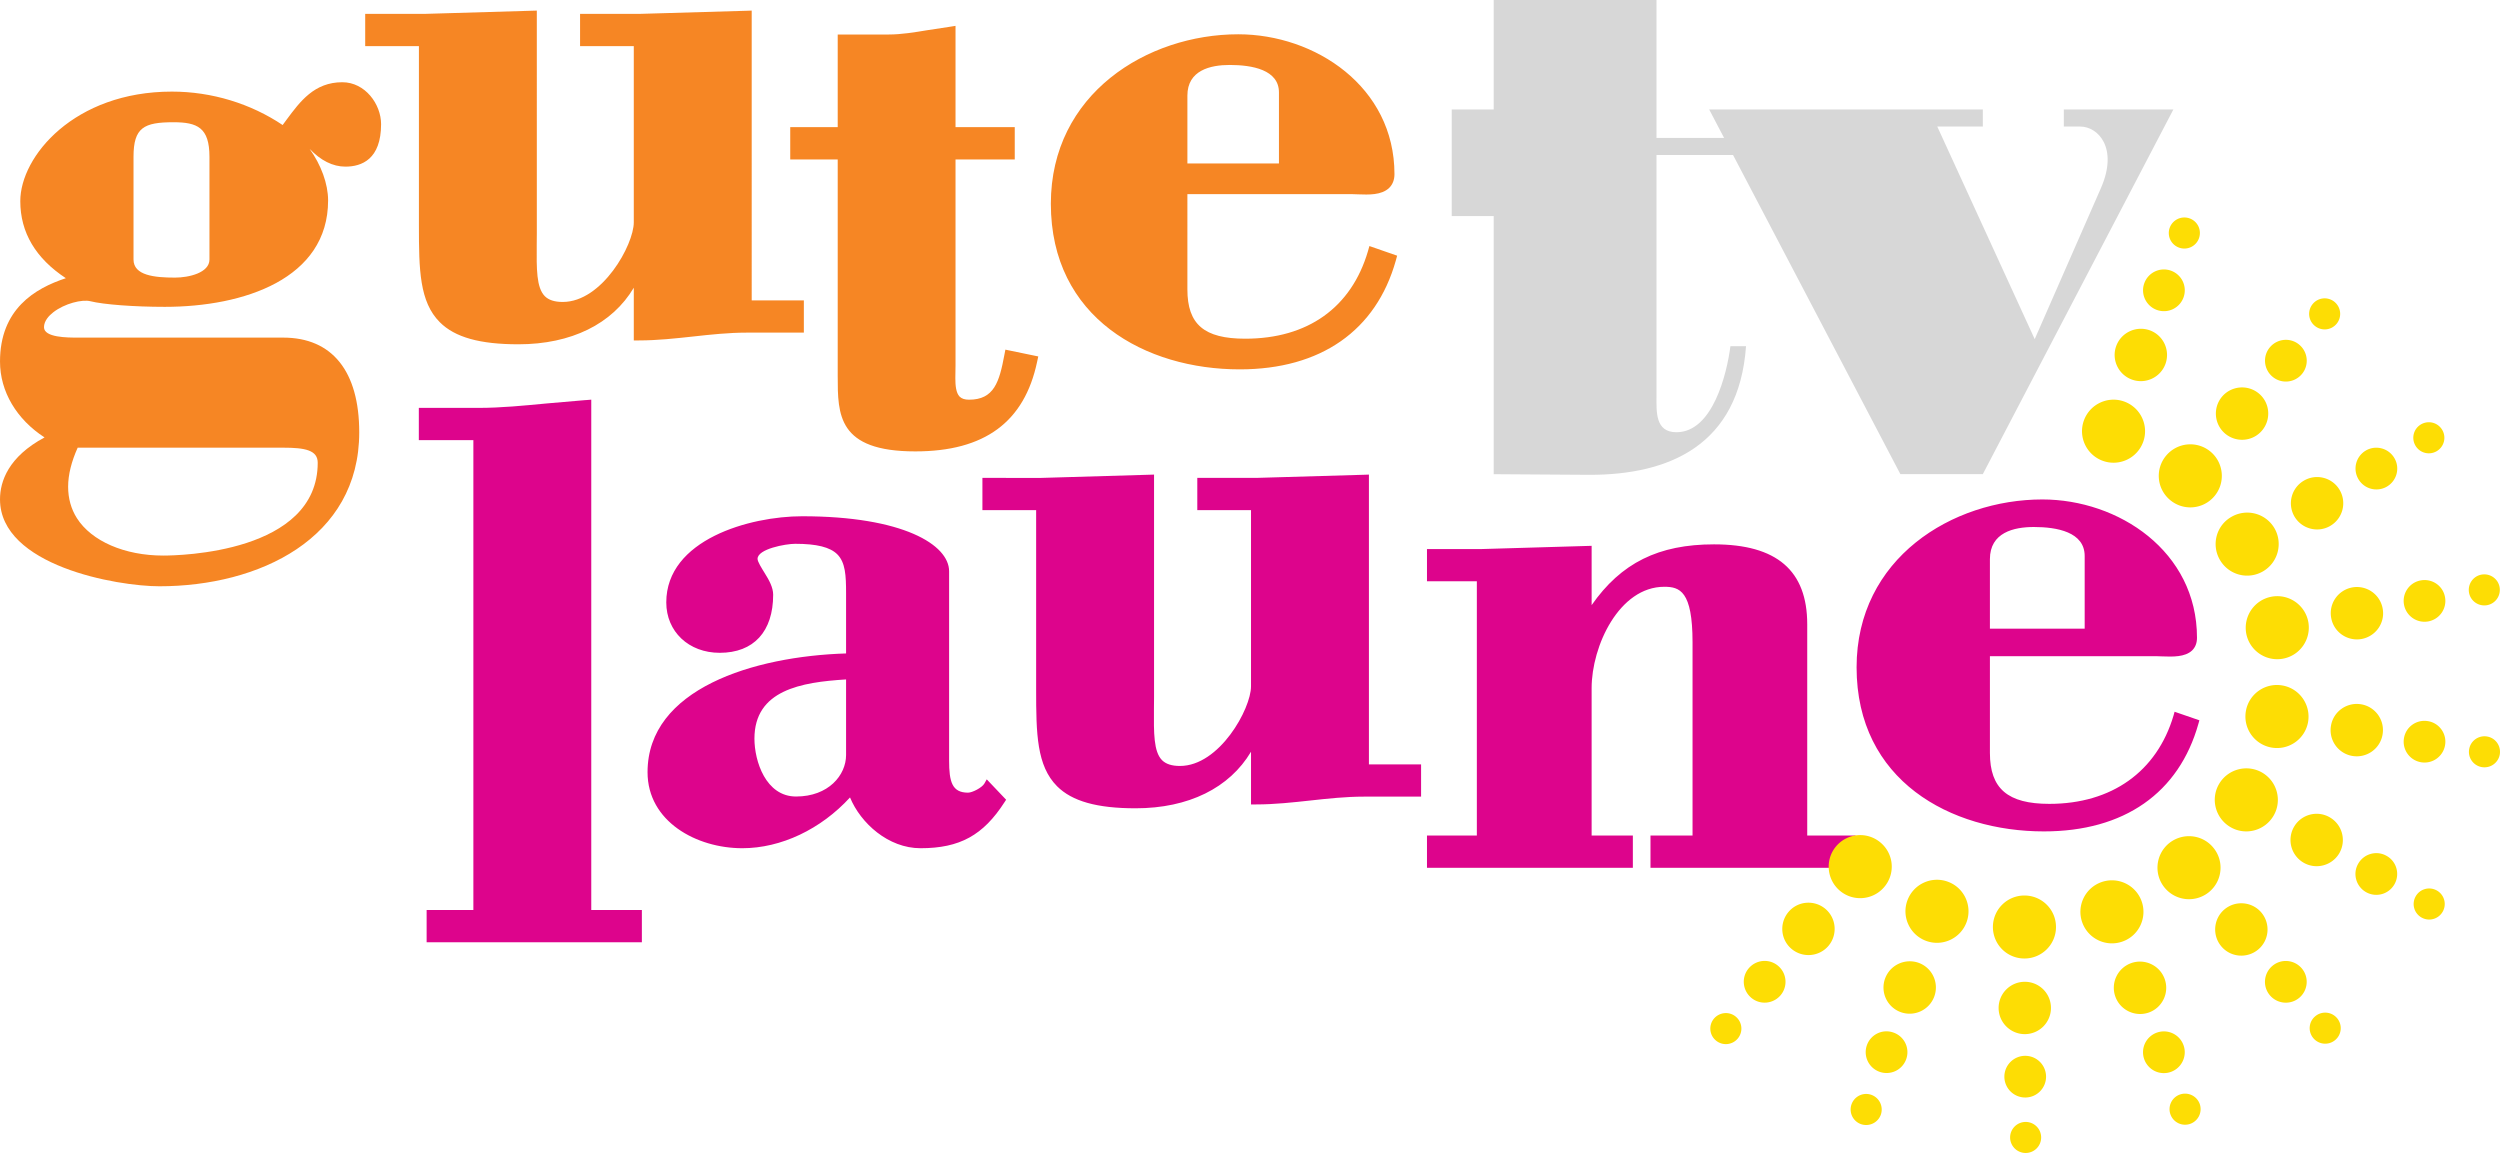 <svg xmlns="http://www.w3.org/2000/svg" height="276.71" width="600">
    <path d="M50.27 62.286c0 3.195-4.959 4.341-8.265 4.341-4.936 0-9.961-.507-9.961-4.341V37.625c0-7.03 2.512-8.287 9.587-8.287 5.73 0 8.639 1.278 8.639 8.287v24.66zm-31.626 45.157h49.322c5.245 0 8.287.595 8.287 3.614 0 21.664-33.278 22.281-37.069 22.281-9.256 0-17.212-3.438-20.738-8.991-1.389-2.204-2.094-4.739-2.094-7.538 0-2.865.794-6.038 2.292-9.366M91.46 29.786c0-4.76-3.812-10.05-9.3-10.05-6.722 0-10.116 4.584-13.4 9.014 0 0-.484.64-.925 1.256-7.647-5.135-16.991-8.022-26.578-8.022-23.427 0-36.386 15.538-36.386 26.292 0 7.538 3.703 13.73 10.932 18.49C8.376 69.214.002 74.173.002 86.779c0 7.206 3.989 13.862 10.688 18.204C2.007 109.632.002 115.54.002 119.837c0 15.933 28.055 20.87 38.258 20.87 23.868 0 47.956-11.416 47.956-36.937 0-14.655-6.48-22.744-18.248-22.744H18.646c-2.424 0-8.088 0-8.088-2.49 0-1.52 1.19-2.777 2.204-3.57 2.732-2.138 6.964-3.174 8.947-2.667 3.174.793 10.513 1.344 17.851 1.344 18.954 0 39.185-6.722 39.185-25.543 0-3.989-1.697-8.55-4.43-12.363 2.667 2.777 5.532 4.253 8.595 4.253 3.901 0 8.551-1.763 8.551-10.204" fill="#f68624"/>
    <path d="M179.15 2.585l-25.785.75h-14.149v7.735h12.893v42.292c0 5.378-7.56 19.108-17.058 19.108-1.961 0-3.371-.463-4.297-1.389-2.028-2.05-1.984-6.567-1.94-12.297l.023-2.821V2.542l-27.041.793H87.647v7.736h12.893v43.085c0 10.6.132 18.292 5.024 23.184 3.615 3.614 9.61 5.29 18.844 5.29 12.716 0 22.545-4.893 27.702-13.576v12.65h1.256c4.363 0 8.771-.485 13.024-.947 4.188-.463 8.53-.926 12.76-.926h13.775v-7.735h-12.517V2.542l-1.256.044M227.938 6.429l-5.356.815c-3.063.507-6.258 1.036-9.256 1.036h-12.275v22.237h-11.394v7.758h11.394v51.989c0 9.278 0 18.071 18.622 18.071 16.64 0 26.204-7.052 29.245-21.554l.264-1.234-7.89-1.631-.242 1.256c-1.212 6.501-2.468 10.755-8.485 10.755-1.035 0-1.763-.243-2.27-.75-.86-.903-1.013-2.666-1.013-4.43 0-.528 0-1.08.022-1.586l.022-1.52V38.273h14.214v-7.758h-14.214V6.208l-1.389.22M284.976 22.93c0-6.061 5.51-7.34 10.137-7.34 5.4 0 11.835 1.146 11.835 6.59v17.057h-21.972V22.93zm43.68 36.12l-.353 1.257c-3.989 13.531-14.457 20.98-29.443 20.98-9.874 0-13.885-3.438-13.885-11.834V46.598h39.67l1.322.044c2.49.089 5.598.22 7.427-1.542.837-.816 1.278-1.94 1.278-3.306 0-21.003-19.063-33.565-37.487-33.565-21.819 0-44.98 14.259-44.98 40.662 0 27.46 22.765 39.757 45.333 39.757 19.438 0 32.75-9.3 37.465-26.138l.309-1.146-6.656-2.314" fill="#f68624"/>
    <path d="M140.561 96.02l-9.432.815c-5.356.507-10.865 1.058-16.265 1.058h-14.347v7.735h13.09v112.776H102.39v7.735h51.658v-7.735h-12.144V95.918l-1.344.11M203.059 181.203c0 4.826-4.21 9.961-12.01 9.961-7.273 0-9.984-8.506-9.984-13.884 0-11.659 11.195-13.554 21.994-14.214v18.137zm33.763 5.84l-.573 1.014c-.573.992-2.888 2.182-3.923 2.182-3.835 0-4.54-2.6-4.54-7.736v-45.399c0-6.347-11.042-13.201-35.262-13.201-12.606 0-32.617 5.62-32.617 20.672 0 7.008 5.378 12.1 12.827 12.1 8.154 0 12.826-5.092 12.826-13.951 0-1.72-.97-3.482-2.005-5.135-.771-1.256-1.741-2.777-1.741-3.46 0-2.38 6.722-3.615 9.036-3.615 5.157 0 8.374.794 10.115 2.535 1.94 1.961 2.094 5.069 2.094 9.322v14.457c-22.171.684-47.647 8.485-47.647 28.496 0 11.835 11.724 18.249 22.744 18.249 9.3 0 18.865-4.562 25.85-12.188 2.557 6.193 9.19 12.188 16.926 12.188 9.41 0 15.053-3.108 20.165-11.064l.375-.573-4.65-4.892M327.284 113.946l-25.785.749h-14.148v7.735h12.892v42.293c0 5.377-7.56 19.107-17.057 19.107-1.962 0-3.372-.463-4.298-1.388-2.027-2.05-1.983-6.568-1.94-12.298l.023-2.82v-53.422l-27.041.794H235.78v7.735h12.893v43.085c0 10.58.132 18.27 5.025 23.185 3.614 3.614 9.609 5.289 18.843 5.289 12.716 0 22.545-4.893 27.702-13.576v12.65h1.256c4.364 0 8.771-.484 13.025-.947 4.187-.463 8.528-.925 12.76-.925h13.775v-7.736h-12.518v-69.553l-1.256.044M381.992 145.234v-14.236l-26.292.771h-13.224v7.736h11.967v61.024h-11.967v7.736h49.41v-7.736h-9.895v-35.371c0-10.16 6.634-24.33 17.433-24.33 3.702 0 6.787.991 6.787 13.311v46.391h-10.093v7.736h49.212v-7.736h-11.593v-50.689c0-12.914-7.316-19.195-22.369-19.195-13.311 0-22.303 4.452-29.377 14.59M477.578 134.195c0-6.391 5.73-7.714 10.535-7.714 5.554 0 12.21 1.19 12.21 6.964v17.433h-22.745v-16.684zm44.32 36.627l-.243.882c-3.989 13.487-14.854 21.223-29.818 21.223-9.983 0-14.258-3.658-14.258-12.21V157.49h40.044l1.345.044c2.424.088 5.443.198 7.14-1.433.772-.75 1.168-1.763 1.168-3.041 0-20.782-18.865-33.19-37.112-33.19-21.62 0-44.585 14.127-44.585 40.287 0 27.195 22.568 39.382 44.959 39.382 19.239 0 32.418-9.19 37.09-25.873l.22-.793-5.95-2.05" fill="#dd048c"/>
    <path d="M440.66 203.122c2.688-3.195 7.449-3.614 10.644-.925a7.533 7.533 0 0 1 .948 10.644c-2.689 3.218-7.471 3.637-10.667.948-3.195-2.689-3.614-7.471-.925-10.667M429.22 218.892c2.226-2.667 6.193-2.998 8.86-.772 2.644 2.226 2.997 6.193.771 8.86-2.226 2.644-6.193 2.997-8.86.771-2.666-2.226-2.997-6.193-.77-8.86M419.68 232.411c1.786-2.116 4.937-2.402 7.053-.617s2.402 4.937.617 7.052-4.937 2.403-7.052.617-2.403-4.936-.617-7.052M411.35 244.47c1.323-1.564 3.681-1.785 5.246-.462a3.713 3.713 0 0 1 .463 5.245 3.713 3.713 0 0 1-5.245.463 3.712 3.712 0 0 1-.463-5.245M457.769 216.122c1.433-3.923 5.774-5.95 9.697-4.518 3.923 1.41 5.95 5.774 4.518 9.697-1.433 3.923-5.774 5.95-9.697 4.518-3.923-1.433-5.95-5.774-4.518-9.697M452.42 234.851c1.19-3.262 4.804-4.937 8.065-3.769 3.262 1.19 4.937 4.805 3.747 8.066s-4.783 4.937-8.044 3.769a6.283 6.283 0 0 1-3.769-8.066M448.07 250.81c.947-2.6 3.812-3.945 6.413-2.975a4.978 4.978 0 0 1 2.997 6.391 5.002 5.002 0 0 1-6.413 2.998 5.002 5.002 0 0 1-2.997-6.414M444.38 265a3.725 3.725 0 0 1 4.782-2.226 3.744 3.744 0 0 1 2.226 4.782 3.744 3.744 0 0 1-4.783 2.226A3.725 3.725 0 0 1 444.38 265M478.298 222.481a7.557 7.557 0 0 1 7.56-7.559c4.187 0 7.58 3.372 7.58 7.56s-3.393 7.559-7.58 7.559a7.557 7.557 0 0 1-7.56-7.56M479.668 241.91a6.278 6.278 0 0 1 6.281-6.28 6.264 6.264 0 0 1 6.281 6.28 6.278 6.278 0 0 1-6.28 6.282c-3.46 0-6.282-2.821-6.282-6.281M481.048 258.4a5.013 5.013 0 0 1 5.003-5.003c2.777 0 5.003 2.248 5.003 5.003s-2.226 5.003-5.003 5.003a5.013 5.013 0 0 1-5.003-5.003M482.428 272.99a3.734 3.734 0 0 1 3.725-3.725 3.72 3.72 0 0 1 3.724 3.724 3.72 3.72 0 0 1-3.724 3.725 3.734 3.734 0 0 1-3.725-3.725M499.757 221.431c-1.432-3.922.595-8.264 4.518-9.696 3.923-1.433 8.265.595 9.697 4.517 1.433 3.923-.595 8.287-4.518 9.697-3.922 1.433-8.264-.595-9.697-4.518M507.697 239.22a6.284 6.284 0 0 1 3.769-8.065c3.24-1.168 6.854.507 8.044 3.768 1.19 3.262-.485 6.876-3.747 8.066-3.261 1.168-6.876-.507-8.066-3.768M514.627 254.25a5.001 5.001 0 0 1 2.997-6.413 5.001 5.001 0 0 1 6.413 2.997c.948 2.579-.396 5.466-2.997 6.413a5.001 5.001 0 0 1-6.413-2.997M520.917 267.48a3.725 3.725 0 0 1 2.226-4.783 3.743 3.743 0 0 1 4.782 2.226 3.744 3.744 0 0 1-2.226 4.783 3.725 3.725 0 0 1-4.782-2.226M519.567 213.112c-2.689-3.196-2.27-7.978.925-10.667 3.218-2.666 7.978-2.27 10.667.948 2.689 3.195 2.27 7.956-.926 10.644a7.575 7.575 0 0 1-10.666-.925M533.106 227.111c-2.226-2.666-1.873-6.633.771-8.86 2.667-2.225 6.634-1.873 8.86.772 2.226 2.667 1.895 6.634-.771 8.86s-6.634 1.895-8.86-.772M544.766 238.86c-1.785-2.115-1.499-5.266.617-7.052s5.267-1.498 7.052.618 1.499 5.267-.617 7.052a5.021 5.021 0 0 1-7.052-.617M555.195 249.15a3.713 3.713 0 0 1 .463-5.245 3.713 3.713 0 0 1 5.245.463 3.713 3.713 0 0 1-.463 5.245 3.713 3.713 0 0 1-5.245-.463M535.336 198.522c-3.614-2.093-4.87-6.721-2.777-10.335 2.094-3.615 6.722-4.849 10.336-2.777 3.614 2.093 4.87 6.722 2.777 10.335-2.094 3.615-6.722 4.871-10.336 2.777M552.855 207.042a6.295 6.295 0 0 1-2.292-8.595c1.72-2.997 5.576-4.033 8.573-2.292 3.02 1.741 4.033 5.576 2.314 8.595-1.74 2.997-5.597 4.033-8.595 2.292M567.815 214.092c-2.402-1.389-3.218-4.452-1.83-6.832 1.389-2.402 4.452-3.218 6.833-1.83 2.402 1.367 3.217 4.43 1.829 6.833a5 5 0 0 1-6.832 1.829M581.144 220.192a3.72 3.72 0 0 1-1.366-5.091 3.72 3.72 0 0 1 5.09-1.367 3.72 3.72 0 0 1 1.367 5.091 3.72 3.72 0 0 1-5.09 1.367M545.166 179.413c-4.122-.727-6.876-4.65-6.15-8.771s4.651-6.854 8.772-6.127c4.122.727 6.854 4.65 6.149 8.771-.727 4.1-4.65 6.854-8.771 6.127M564.535 181.423a6.27 6.27 0 0 1-5.091-7.295c.595-3.416 3.857-5.686 7.273-5.09a6.27 6.27 0 0 1 5.09 7.294c-.594 3.416-3.856 5.686-7.272 5.091M581.014 182.933a4.997 4.997 0 0 1-4.055-5.796c.463-2.733 3.064-4.54 5.796-4.055 2.711.463 4.54 3.063 4.055 5.796-.484 2.71-3.063 4.54-5.796 4.055M595.624 184.103c-2.028-.353-3.394-2.292-3.02-4.32.353-2.027 2.292-3.371 4.32-3.019 2.028.353 3.372 2.292 3.02 4.32a3.738 3.738 0 0 1-4.32 3.019M547.856 158.094c-4.122.727-8.045-2.028-8.772-6.127-.705-4.121 2.028-8.044 6.149-8.771s8.044 2.027 8.771 6.127c.706 4.12-2.027 8.044-6.148 8.77M566.755 153.364c-3.416.595-6.678-1.675-7.273-5.09-.617-3.439 1.675-6.678 5.091-7.296a6.276 6.276 0 0 1 7.273 5.113c.617 3.416-1.675 6.656-5.091 7.273M582.754 149.144c-2.733.485-5.311-1.344-5.796-4.055-.485-2.733 1.344-5.333 4.055-5.796 2.733-.485 5.333 1.322 5.796 4.055a4.997 4.997 0 0 1-4.055 5.796M596.884 145.244c-2.028.353-3.967-.991-4.32-3.019-.352-2.027.992-3.967 3.02-4.32 2.027-.352 3.966.992 4.319 3.02.353 2.027-.992 3.967-3.02 4.32M543.106 137.135a7.551 7.551 0 0 1-10.336-2.777c-2.093-3.615-.86-8.243 2.777-10.314a7.564 7.564 0 0 1 10.336 2.755c2.071 3.614.837 8.242-2.777 10.336M559.245 126.225c-2.997 1.741-6.854.705-8.595-2.292-1.719-3.02-.705-6.854 2.314-8.595 2.997-1.741 6.854-.705 8.573 2.292a6.295 6.295 0 0 1-2.292 8.595M572.835 116.796a4.999 4.999 0 0 1-6.832-1.83 5.01 5.01 0 0 1 1.829-6.854c2.38-1.366 5.443-.55 6.832 1.852 1.388 2.38.573 5.443-1.83 6.832M584.784 108.296a3.72 3.72 0 0 1-5.09-1.367 3.72 3.72 0 0 1 1.366-5.09 3.72 3.72 0 0 1 5.09 1.366 3.72 3.72 0 0 1-1.366 5.09M531.466 119.075c-2.688 3.196-7.449 3.615-10.644.926a7.533 7.533 0 0 1-.948-10.645 7.558 7.558 0 0 1 10.667-.947c3.195 2.688 3.614 7.47.925 10.666M542.906 103.306c-2.226 2.667-6.193 2.997-8.86.771-2.644-2.226-2.997-6.192-.771-8.86 2.226-2.644 6.193-2.996 8.86-.77 2.666 2.225 2.997 6.192.77 8.859M552.445 89.785c-1.785 2.115-4.936 2.402-7.052.617s-2.402-4.937-.617-7.053 4.937-2.402 7.052-.617 2.403 4.937.617 7.053M560.775 77.723a3.713 3.713 0 0 1-5.245.463 3.713 3.713 0 0 1-.463-5.245c1.322-1.587 3.68-1.786 5.245-.463s1.785 3.658.463 5.245M514.357 106.076c-1.433 3.923-5.774 5.95-9.697 4.518-3.923-1.433-5.95-5.774-4.518-9.697 1.433-3.923 5.774-5.95 9.697-4.518 3.923 1.433 5.95 5.774 4.518 9.697M519.707 87.346c-1.19 3.261-4.805 4.936-8.066 3.746-3.24-1.19-4.937-4.782-3.747-8.044 1.19-3.262 4.804-4.937 8.066-3.768 3.262 1.19 4.937 4.804 3.747 8.066M524.046 71.383a5.002 5.002 0 0 1-6.413 2.998c-2.6-.948-3.945-3.835-2.997-6.414a5.002 5.002 0 0 1 6.413-2.997 5.002 5.002 0 0 1 2.997 6.413M527.746 57.2a3.725 3.725 0 0 1-4.782 2.227 3.725 3.725 0 0 1-2.226-4.783 3.744 3.744 0 0 1 4.782-2.226 3.725 3.725 0 0 1 2.226 4.783" fill="#fddd04"/>
    <path d="M397.561 0v33.102h19.284V37.2H397.56V95.03c0 3.746-.352 8.705 4.783 8.705 8.705 0 12.1-13.995 12.958-20.65h3.747c-1.697 23.89-18.579 30.876-37.532 30.876l-23.03-.155v-61.95h-10.072V26.269h10.072V-.001h39.075" fill="#d7d7d7"/>
    <path d="M475.878 26.274v4.1h-10.931l23.383 51.018 15.867-36.187c4.276-9.72-.683-14.833-4.936-14.833h-3.945v-4.099h26.292l-45.73 87.515h-19.79l-45.885-87.515h65.675" fill="#d7d7d7"/>
</svg>
